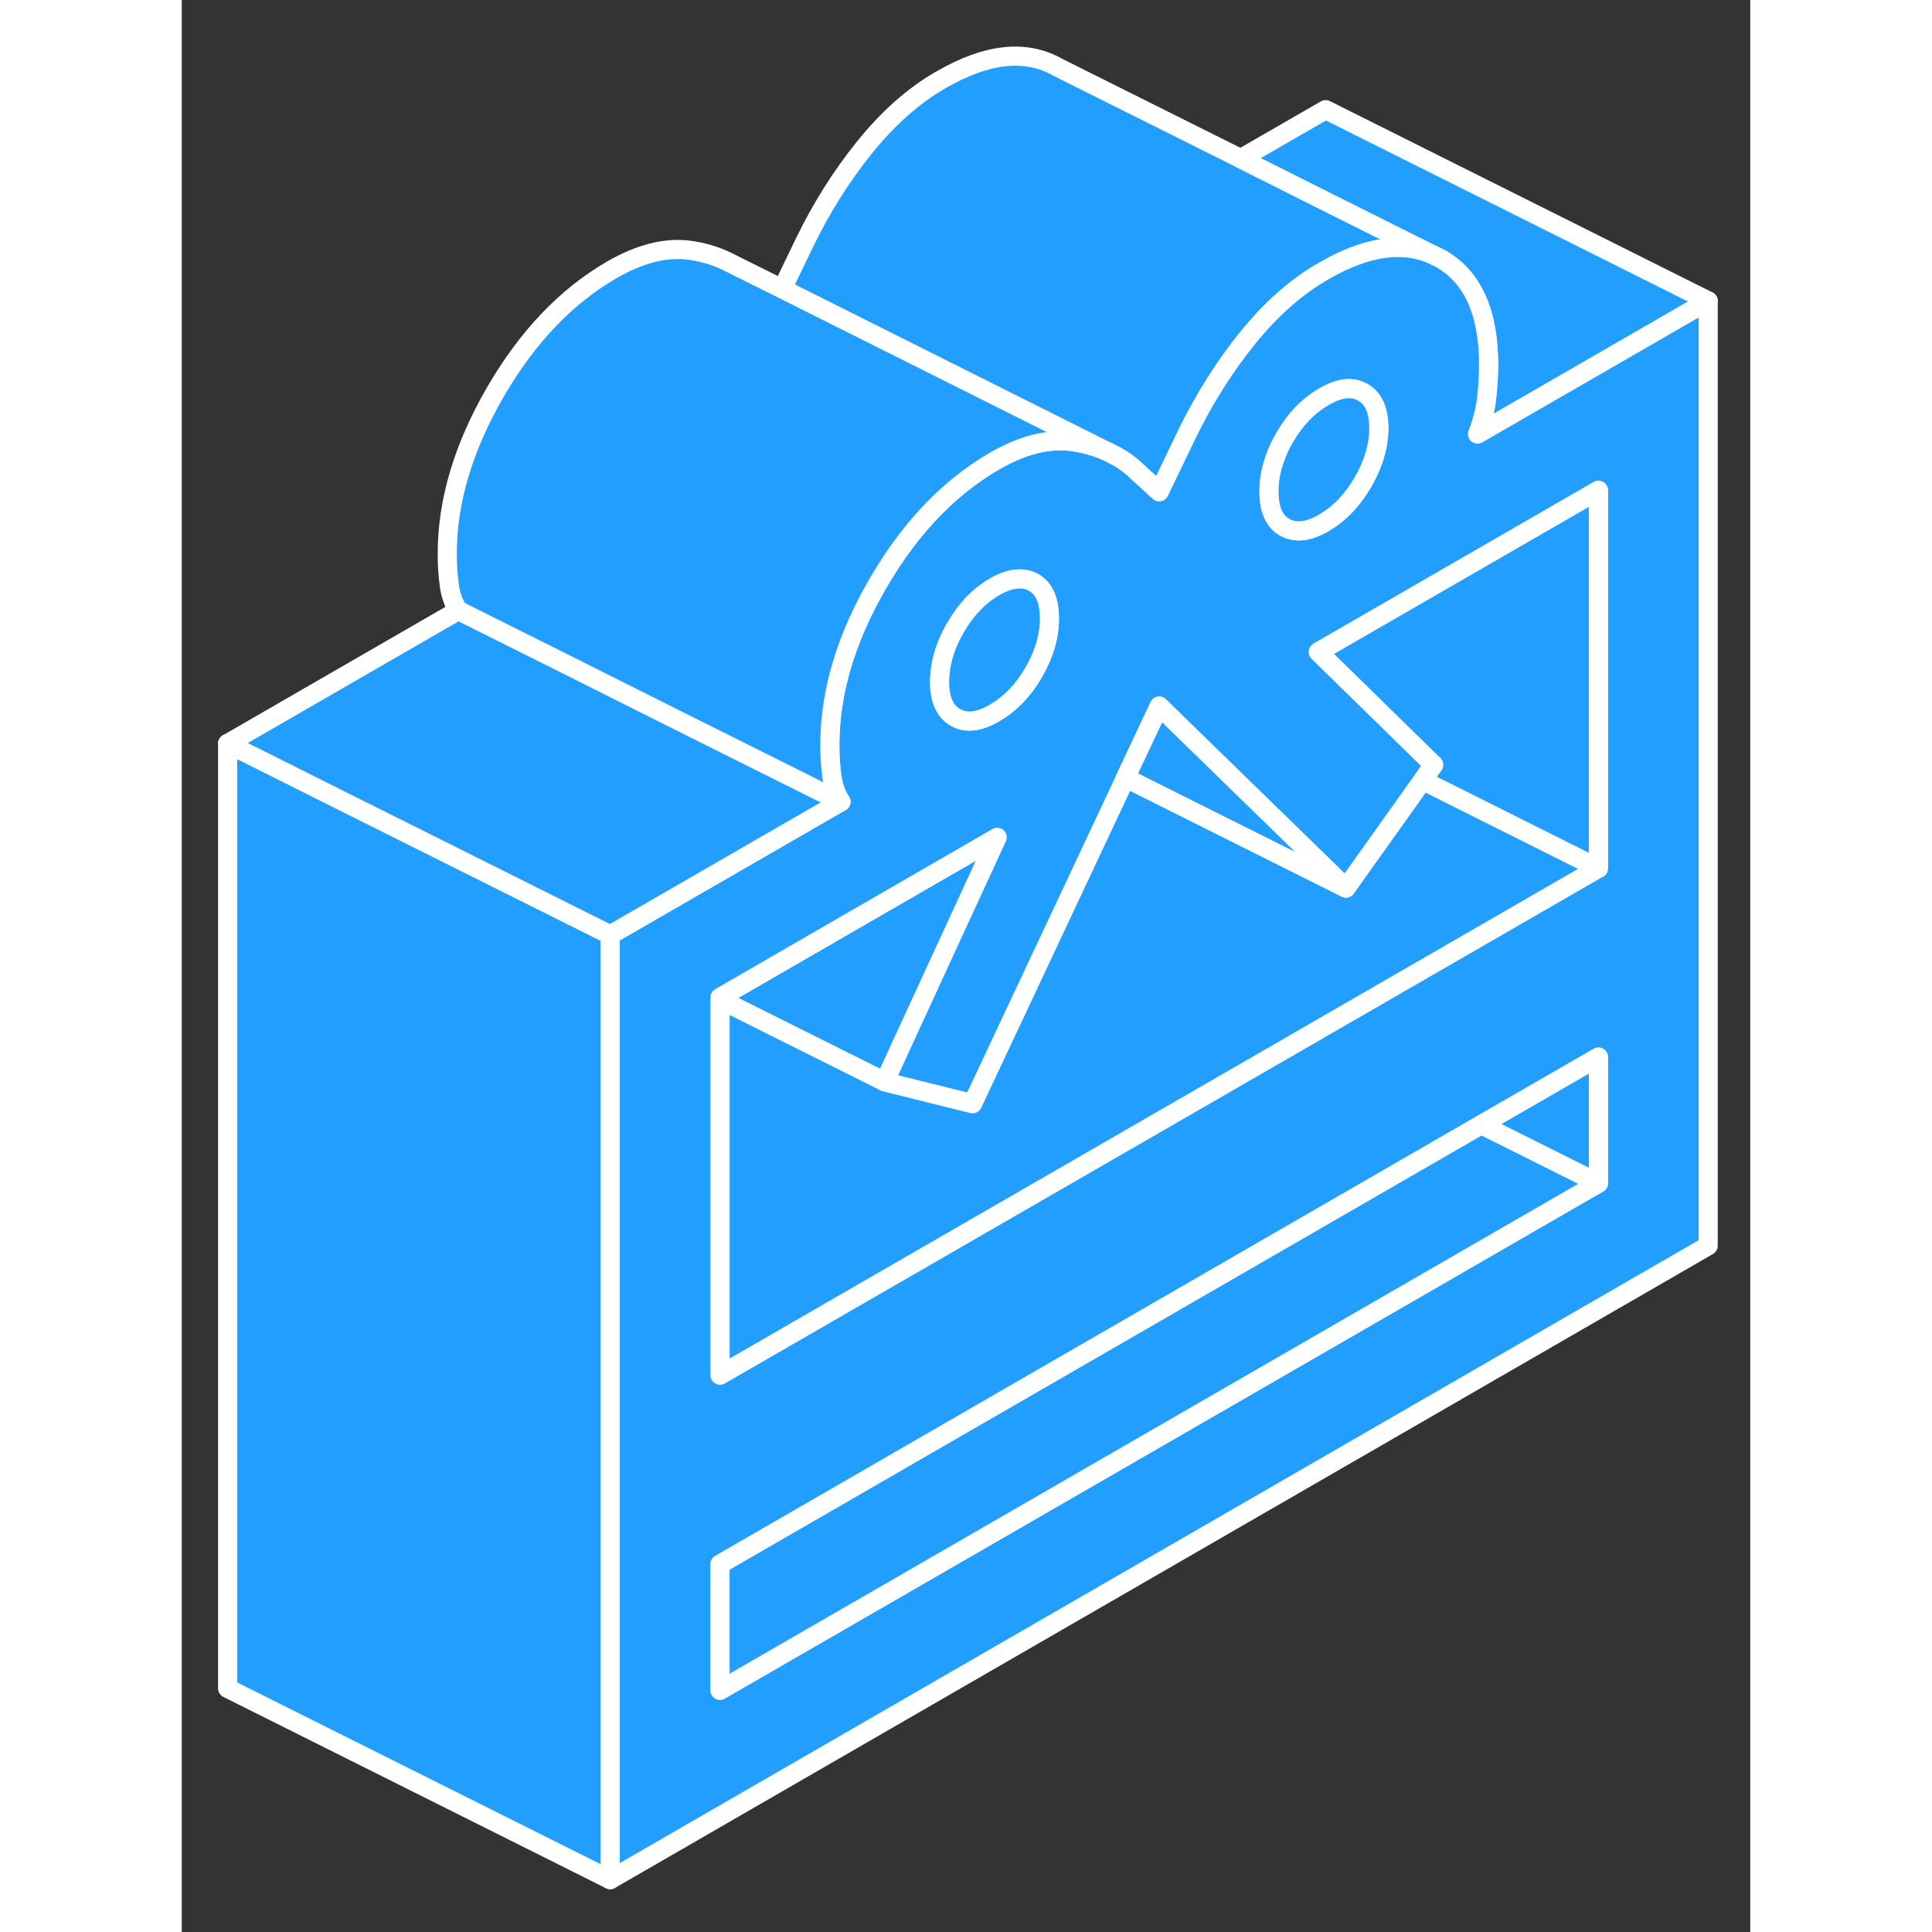<svg width="48" height="48" viewBox="0 0 82 101" fill="#229EFF" xmlns="http://www.w3.org/2000/svg" stroke-width="1px" stroke-linecap="round" stroke-linejoin="round"><rect x="0" y="0" width="82" height="101" fill="#333333" stroke="none"/><path d="M22.4 48.873V98.263L2.4 88.263V38.873L8.51 41.933L16.94 46.143L18.76 47.053L22.4 48.873Z" stroke="white" stroke-linejoin="round"/><path d="M65.281 13.263C63.73 12.633 61.91 12.913 59.8 14.113C59.77 14.123 59.74 14.143 59.71 14.163C58.27 14.983 56.93 16.173 55.69 17.713C55.1 18.443 54.56 19.203 54.06 19.993C53.501 20.873 52.99 21.793 52.531 22.743L51.101 25.713L49.67 24.403C49.39 24.173 49.09 23.973 48.781 23.803H48.751C48.59 23.703 48.431 23.623 48.261 23.553L31.391 15.103L32.531 12.743C33.401 10.933 34.45 9.253 35.69 7.713C36.93 6.173 38.27 4.983 39.71 4.163C42.1 2.783 44.13 2.563 45.81 3.523L55.361 8.293L59.8 10.523L65.281 13.263Z" stroke="white" stroke-linejoin="round"/><path d="M42.631 43.773L37.56 54.783L36.751 56.553L35.55 55.953L28.141 52.253V52.143L42.631 43.773Z" stroke="white" stroke-linejoin="round"/><path d="M74.061 45.393L59.8 53.623L58.781 54.213L28.141 71.893V52.253L35.55 55.953L36.751 56.553L41.341 57.693L44.621 50.713L49.341 40.663L59.8 45.893L60.861 46.423L64.871 40.793L74.061 45.393Z" stroke="white" stroke-linejoin="round"/><path d="M68.21 20.863C68.28 20.273 68.32 19.673 68.32 19.063C68.32 16.323 67.48 14.473 65.81 13.523L65.28 13.263L59.8 10.523L55.36 8.293L59.8 5.733L79.8 15.733L67.74 22.693C67.98 22.063 68.14 21.453 68.21 20.863Z" stroke="white" stroke-linejoin="round"/><path d="M67.74 22.693C67.98 22.063 68.14 21.453 68.21 20.863C68.28 20.273 68.32 19.673 68.32 19.063C68.32 16.323 67.48 14.473 65.81 13.523L65.28 13.263C63.73 12.633 61.91 12.913 59.8 14.113C59.77 14.123 59.74 14.143 59.71 14.163C58.27 14.983 56.93 16.173 55.69 17.713C55.1 18.443 54.56 19.203 54.06 19.993C53.5 20.873 52.99 21.793 52.53 22.743L51.1 25.713L49.67 24.403C49.39 24.173 49.09 23.973 48.78 23.803H48.75C48.59 23.703 48.43 23.623 48.26 23.553C48.09 23.473 47.92 23.413 47.74 23.353H47.73C47.33 23.223 46.91 23.123 46.47 23.073C45.25 22.933 43.93 23.273 42.49 24.103C41.87 24.463 41.27 24.873 40.7 25.333C39.07 26.643 37.63 28.363 36.39 30.503C36.19 30.843 36.01 31.183 35.83 31.523C34.53 34.053 33.88 36.523 33.88 38.953C33.88 39.553 33.92 40.103 33.99 40.613C34.06 41.123 34.22 41.553 34.46 41.913L22.4 48.873V98.263L79.8 65.123V15.733L67.74 22.693ZM57.66 22.873C58.21 21.923 58.9 21.213 59.71 20.743C59.74 20.723 59.77 20.703 59.8 20.693C60.57 20.263 61.22 20.203 61.75 20.513C62.3 20.823 62.58 21.453 62.58 22.383C62.58 23.313 62.3 24.253 61.75 25.203C61.22 26.113 60.57 26.813 59.8 27.273C59.77 27.293 59.74 27.313 59.71 27.333C58.9 27.803 58.21 27.873 57.66 27.563C57.11 27.253 56.84 26.623 56.84 25.693C56.84 24.763 57.11 23.823 57.66 22.873ZM39.64 35.233C39.71 34.433 39.98 33.623 40.45 32.813C41 31.863 41.68 31.153 42.49 30.683C43.3 30.213 43.99 30.143 44.54 30.453C44.68 30.533 44.8 30.633 44.9 30.743C45.21 31.103 45.36 31.633 45.36 32.323C45.36 33.253 45.09 34.193 44.54 35.143C44 36.083 43.32 36.783 42.52 37.253C42.52 37.263 42.5 37.263 42.49 37.273C41.68 37.743 41 37.823 40.45 37.503C39.9 37.193 39.62 36.573 39.62 35.633C39.62 35.503 39.63 35.363 39.64 35.233ZM74.06 61.853L28.14 88.363V81.773L67.94 58.793L74.06 55.263V61.853ZM74.06 45.393L59.8 53.623L58.78 54.213L28.14 71.893V52.143L42.63 43.773L37.56 54.783L36.75 56.553L41.34 57.693L44.62 50.713L49.34 40.663L50.98 37.173L51.1 36.913L51.22 37.033L59.8 45.393L60.86 46.423L64.87 40.793L65.45 39.983L59.8 34.453L59.42 34.083L59.8 33.863L74.06 25.633V45.393Z" stroke="white" stroke-linejoin="round"/><path d="M60.86 46.423L59.8 45.893L49.34 40.663L50.98 37.173L51.1 36.913L51.22 37.033L59.8 45.393L60.86 46.423Z" stroke="white" stroke-linejoin="round"/><path d="M74.06 25.633V45.393L64.87 40.793L65.45 39.983L59.8 34.453L59.42 34.083L59.8 33.863L74.06 25.633Z" stroke="white" stroke-linejoin="round"/><path d="M34.46 41.913L22.4 48.873L18.76 47.053L16.94 46.143L8.51 41.933L2.4 38.873L14.46 31.913L20.57 34.963L21.8 35.583L26.03 37.703L34.46 41.913Z" stroke="white" stroke-linejoin="round"/><path d="M45.36 32.323C45.36 33.253 45.09 34.193 44.54 35.143C44 36.083 43.32 36.783 42.52 37.253C42.52 37.263 42.5 37.263 42.49 37.273C41.68 37.743 41 37.823 40.45 37.503C39.9 37.193 39.62 36.573 39.62 35.633C39.62 35.503 39.63 35.363 39.64 35.233C39.71 34.433 39.98 33.623 40.45 32.813C41 31.863 41.68 31.153 42.49 30.683C43.3 30.213 43.99 30.143 44.54 30.453C44.68 30.533 44.8 30.633 44.9 30.743C45.21 31.103 45.36 31.633 45.36 32.323Z" stroke="white" stroke-linejoin="round"/><path d="M62.58 22.383C62.58 23.313 62.3 24.253 61.75 25.203C61.22 26.113 60.57 26.813 59.8 27.273C59.77 27.293 59.74 27.313 59.71 27.333C58.9 27.803 58.21 27.873 57.66 27.563C57.11 27.253 56.84 26.623 56.84 25.693C56.84 24.763 57.11 23.823 57.66 22.873C58.21 21.923 58.9 21.213 59.71 20.743C59.74 20.723 59.77 20.703 59.8 20.693C60.57 20.263 61.22 20.203 61.75 20.513C62.3 20.823 62.58 21.453 62.58 22.383Z" stroke="white" stroke-linejoin="round"/><path d="M74.061 61.853L28.141 88.363V81.773L67.94 58.793L74.061 61.853Z" stroke="white" stroke-linejoin="round"/><path d="M74.061 55.263V61.853L67.94 58.793L74.061 55.263Z" stroke="white" stroke-linejoin="round"/><path d="M48.261 23.553C48.091 23.473 47.921 23.413 47.741 23.353H47.731C47.331 23.223 46.911 23.123 46.471 23.073C45.251 22.933 43.931 23.273 42.491 24.103C41.871 24.463 41.271 24.873 40.701 25.333C39.071 26.643 37.631 28.363 36.391 30.503C36.191 30.843 36.011 31.183 35.831 31.523C34.531 34.053 33.881 36.523 33.881 38.953C33.881 39.553 33.921 40.103 33.991 40.613C34.061 41.123 34.221 41.553 34.461 41.913L26.031 37.703L21.801 35.583L20.571 34.963L14.461 31.913C14.221 31.553 14.061 31.123 13.991 30.613C13.921 30.103 13.881 29.553 13.881 28.953C13.881 26.203 14.721 23.393 16.391 20.503C18.071 17.613 20.101 15.483 22.491 14.103C23.931 13.273 25.251 12.933 26.471 13.073C27.191 13.163 27.851 13.353 28.461 13.643L28.501 13.663L31.391 15.103L48.261 23.553Z" stroke="white" stroke-linejoin="round"/></svg>